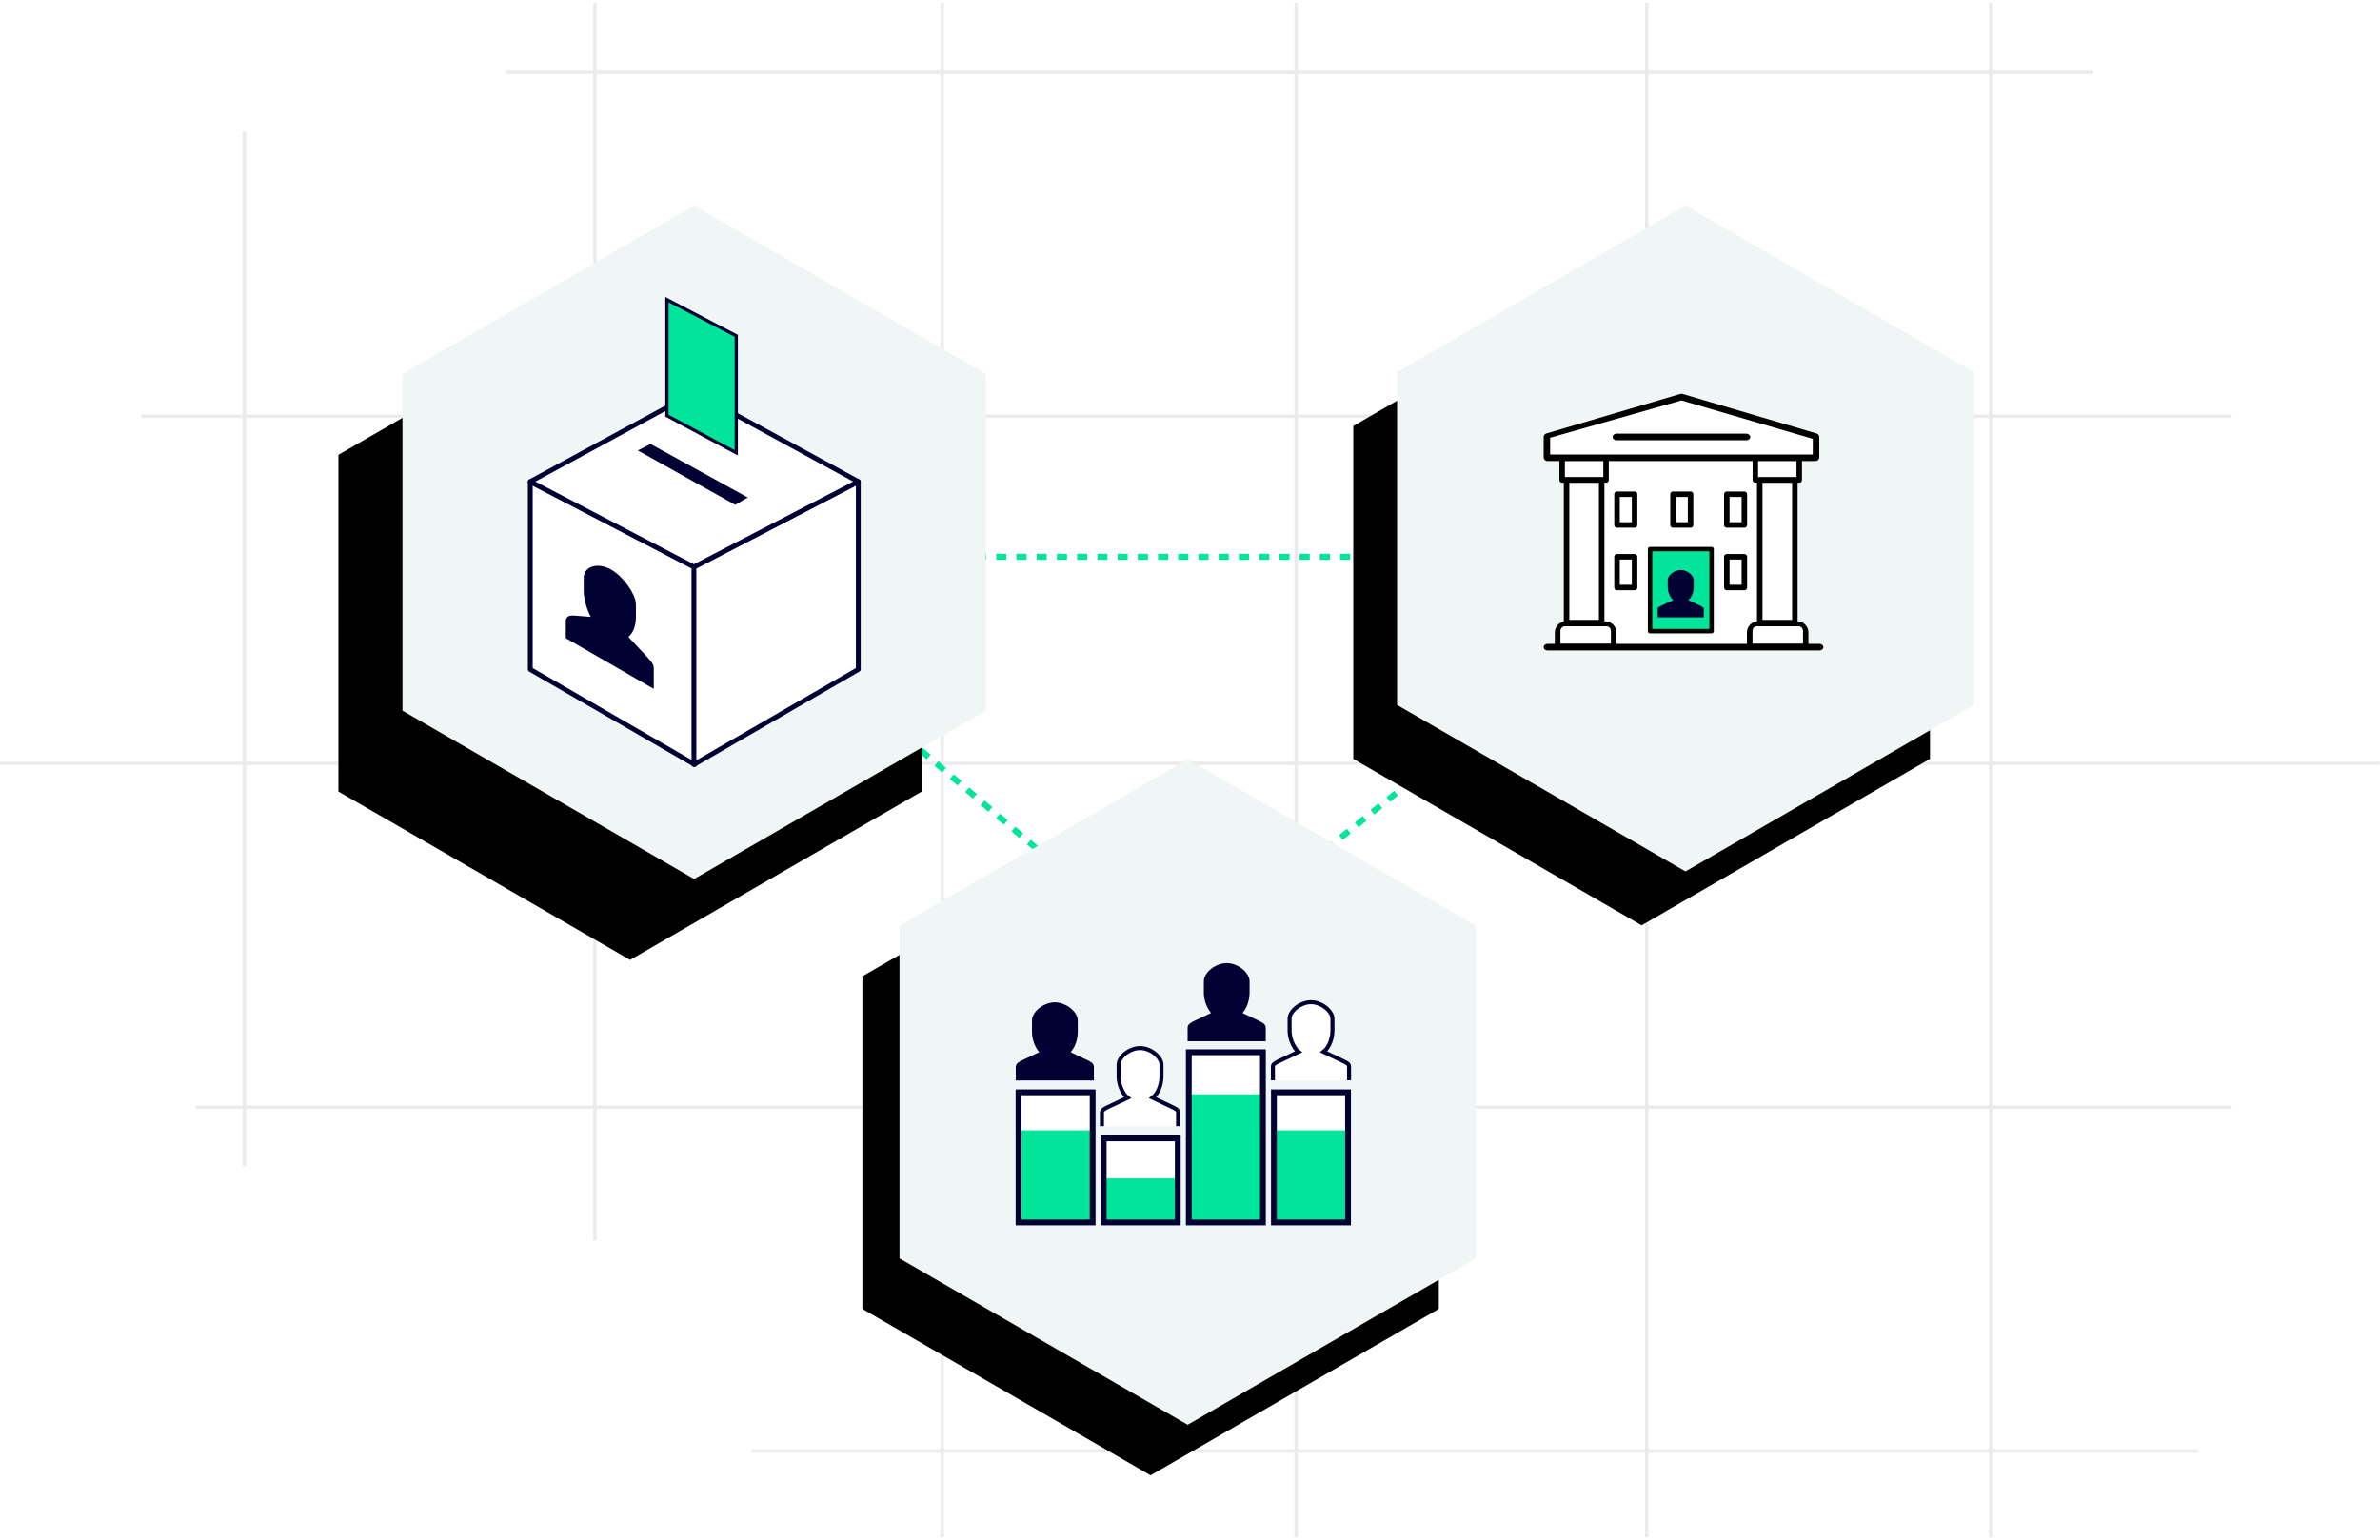 <?xml version="1.0" encoding="UTF-8"?>
<svg width="706px" height="457px" viewBox="0 0 706 457" version="1.1" xmlns="http://www.w3.org/2000/svg" xmlns:xlink="http://www.w3.org/1999/xlink">
    <title>GOV image</title>
    <defs>
        <polygon id="path-1" points="99.9 0 186.416 49.95 186.416 149.85 99.9 199.8 13.384 149.85 13.384 49.95"></polygon>
        <filter x="-14.8%" y="-7.5%" width="116.1%" height="130.0%" filterUnits="objectBoundingBox" id="filter-2">
            <feOffset dx="-14" dy="16" in="SourceAlpha" result="shadowOffsetOuter1"></feOffset>
            <feGaussianBlur stdDeviation="7" in="shadowOffsetOuter1" result="shadowBlurOuter1"></feGaussianBlur>
            <feColorMatrix values="0 0 0 0 0.316   0 0 0 0 0.367   0 0 0 0 0.353  0 0 0 0.257 0" type="matrix" in="shadowBlurOuter1" result="shadowMatrixOuter1"></feColorMatrix>
            <feOffset dx="-5" dy="8" in="SourceAlpha" result="shadowOffsetOuter2"></feOffset>
            <feGaussianBlur stdDeviation="3" in="shadowOffsetOuter2" result="shadowBlurOuter2"></feGaussianBlur>
            <feColorMatrix values="0 0 0 0 0   0 0 0 0 0   0 0 0 0 0  0 0 0 0.145 0" type="matrix" in="shadowBlurOuter2" result="shadowMatrixOuter2"></feColorMatrix>
            <feMerge>
                <feMergeNode in="shadowMatrixOuter1"></feMergeNode>
                <feMergeNode in="shadowMatrixOuter2"></feMergeNode>
            </feMerge>
        </filter>
        <polygon id="path-3" points="98.775 3.70187081e-13 184.317 49.388 184.317 148.163 98.775 197.55 13.233 148.163 13.233 49.388"></polygon>
        <filter x="-8.7%" y="-5.3%" width="107.4%" height="121.3%" filterUnits="objectBoundingBox" id="filter-4">
            <feOffset dx="-10" dy="11" in="SourceAlpha" result="shadowOffsetOuter1"></feOffset>
            <feGaussianBlur stdDeviation="5" in="shadowOffsetOuter1" result="shadowBlurOuter1"></feGaussianBlur>
            <feColorMatrix values="0 0 0 0 0.316   0 0 0 0 0.367   0 0 0 0 0.353  0 0 0 0.257 0" type="matrix" in="shadowBlurOuter1" result="shadowMatrixOuter1"></feColorMatrix>
            <feOffset dx="-3" dy="5" in="SourceAlpha" result="shadowOffsetOuter2"></feOffset>
            <feGaussianBlur stdDeviation="1.5" in="shadowOffsetOuter2" result="shadowBlurOuter2"></feGaussianBlur>
            <feColorMatrix values="0 0 0 0 0   0 0 0 0 0   0 0 0 0 0  0 0 0 0.145 0" type="matrix" in="shadowBlurOuter2" result="shadowMatrixOuter2"></feColorMatrix>
            <feMerge>
                <feMergeNode in="shadowMatrixOuter1"></feMergeNode>
                <feMergeNode in="shadowMatrixOuter2"></feMergeNode>
            </feMerge>
        </filter>
        <polygon id="path-5" points="98.714 0 184.202 49.357 184.202 148.07 98.714 197.427 13.225 148.07 13.225 49.357"></polygon>
        <filter x="-6.0%" y="-4.6%" width="104.3%" height="118.2%" filterUnits="objectBoundingBox" id="filter-6">
            <feOffset dx="-8" dy="10" in="SourceAlpha" result="shadowOffsetOuter1"></feOffset>
            <feGaussianBlur stdDeviation="4" in="shadowOffsetOuter1" result="shadowBlurOuter1"></feGaussianBlur>
            <feColorMatrix values="0 0 0 0 0.316   0 0 0 0 0.367   0 0 0 0 0.353  0 0 0 0.257 0" type="matrix" in="shadowBlurOuter1" result="shadowMatrixOuter1"></feColorMatrix>
            <feOffset dx="-3" dy="5" in="SourceAlpha" result="shadowOffsetOuter2"></feOffset>
            <feGaussianBlur stdDeviation="2" in="shadowOffsetOuter2" result="shadowBlurOuter2"></feGaussianBlur>
            <feColorMatrix values="0 0 0 0 0   0 0 0 0 0   0 0 0 0 0  0 0 0 0.145 0" type="matrix" in="shadowBlurOuter2" result="shadowMatrixOuter2"></feColorMatrix>
            <feMerge>
                <feMergeNode in="shadowMatrixOuter1"></feMergeNode>
                <feMergeNode in="shadowMatrixOuter2"></feMergeNode>
            </feMerge>
        </filter>
    </defs>
    <g id="Page-1" stroke="none" stroke-width="1" fill="none" fill-rule="evenodd">
        <g id="0.1.1-Governance" transform="translate(-1023, -188)">
            <g id="Header-image" transform="translate(266, 189)">
                <g id="GOV-image" transform="translate(757, 0)">
                    <g id="Group-15" opacity="0.197" stroke="#979797" stroke-linecap="square">
                        <line x1="384.5" y1="0.378" x2="384.5" y2="454.622" id="Line-4"></line>
                        <line x1="488.5" y1="0.378" x2="488.5" y2="454.622" id="Line-4"></line>
                        <line x1="590.5" y1="0.378" x2="590.5" y2="454.622" id="Line-4"></line>
                        <line x1="279.5" y1="0.378" x2="279.5" y2="454.622" id="Line-4"></line>
                        <line x1="176.5" y1="0.378" x2="176.5" y2="366.5" id="Line-4"></line>
                        <line x1="72.5" y1="38.5" x2="72.5" y2="344.5" id="Line-4"></line>
                        <line x1="651.5" y1="429.5" x2="223.5" y2="429.5" id="Line-4"></line>
                        <line x1="661.5" y1="327.5" x2="58.5" y2="327.5" id="Line-4"></line>
                        <line x1="705.384" y1="225.5" x2="0.5" y2="225.5" id="Line-4"></line>
                        <line x1="661.5" y1="122.5" x2="42.5" y2="122.5" id="Line-4"></line>
                        <line x1="620.5" y1="20.5" x2="150.5" y2="20.5" id="Line-4"></line>
                    </g>
                    <g id="Group-15" transform="translate(106, 60)">
                        <path d="M99.514,104.198 L395.491,104.198 L243.377,226.35 L99.514,104.198 Z" id="Path-11" stroke="#00E599" stroke-width="1.8" stroke-dasharray="3"></path>
                        <g id="Group-13">
                            <g id="Polygon-Copy-14">
                                <use fill="black" fill-opacity="1" filter="url(#filter-2)" xlink:href="#path-1"></use>
                                <use fill="#F0F5F6" fill-rule="evenodd" xlink:href="#path-1"></use>
                            </g>
                            <g id="Group" transform="translate(51.3, 27.9)">
                                <polygon id="Path-20" stroke="#000033" stroke-width="1.431" fill="#FFFFFF" stroke-linejoin="round" points="8.47067213e-13 53.998 8.47067213e-13 109.723 48.761 137.93 48.761 79.317"></polygon>
                                <polygon id="Path-20" stroke="#000033" stroke-width="1.431" fill="#FFFFFF" stroke-linejoin="round" transform="translate(72.921, 95.964) scale(-1, 1) translate(-72.921, -95.964) " points="48.54 53.998 48.54 109.723 97.301 137.93 97.301 79.317"></polygon>
                                <polygon id="Path-21" stroke="#000033" stroke-width="1.431" fill="#FFFFFF" stroke-linejoin="round" points="97.301 53.998 48.54 79.317 -2.65746577e-14 53.998 48.761 27.538"></polygon>
                                <polygon id="Path-20" fill="#000033" points="31.906 44.755 60.811 60.892 64.522 58.703 35.663 42.828"></polygon>
                                <polygon id="Path-20-Copy-4" stroke="#000033" stroke-width="0.954" fill="#00E599" points="40.542 -4.32518886e-14 40.542 34.425 61.104 45.449 61.104 10.735"></polygon>
                                <path d="M35.736,113.952 L35.736,109.322 C35.736,108.858 35.487,108.338 34.988,107.761 C34.489,107.184 34.239,106.895 34.239,106.895 L27.609,99.773 C28.132,99.645 28.575,99.383 28.94,98.99 C29.304,98.596 29.597,98.136 29.819,97.611 C30.041,97.085 30.199,96.536 30.294,95.962 C30.389,95.388 30.437,94.861 30.437,94.381 L30.437,90.411 C30.437,89.75 30.235,88.972 29.831,88.077 C29.427,87.183 28.904,86.286 28.262,85.386 C27.621,84.487 26.892,83.637 26.076,82.836 C25.26,82.035 24.433,81.392 23.593,80.908 C22.753,80.424 21.922,80.11 21.098,79.966 C20.274,79.822 19.541,79.83 18.9,79.989 C18.258,80.149 17.739,80.445 17.343,80.879 C16.947,81.312 16.749,81.859 16.749,82.521 L16.749,86.491 C16.749,86.921 16.796,87.474 16.892,88.149 C16.987,88.824 17.149,89.555 17.379,90.34 C17.608,91.126 17.905,91.938 18.27,92.777 C18.634,93.616 19.086,94.414 19.624,95.171 L12.947,94.622 C12.947,94.622 12.693,94.628 12.186,94.642 C11.679,94.656 11.426,94.878 11.426,95.308 L11.426,99.938 L35.736,113.952 Z" id="" stroke="#000033" stroke-width="1.788" fill="#000033" fill-rule="nonzero"></path>
                            </g>
                        </g>
                        <g id="council-icon" transform="translate(295.2, 0)">
                            <g id="Group-21" transform="translate(0, -0)">
                                <g id="Polygon-Copy-14">
                                    <use fill="black" fill-opacity="1" filter="url(#filter-4)" xlink:href="#path-3"></use>
                                    <use fill="#F0F5F6" fill-rule="evenodd" xlink:href="#path-3"></use>
                                </g>
                                <g id="Group-20" transform="translate(56.657, 55.356)">
                                    <polygon id="Path-3" fill="#FFFFFF" points="77.63 74.682 77.63 70.708 74.473 68.51 74.473 26.076 76.334 25.479 76.334 19.087 80.985 19.087 80.45 13.143 41.288 1.699 1.114 13.143 1.114 19.087 5.524 19.087 5.004 25.479 7.721 26.076 7.721 68.51 5.524 69.327 4.23 71.393 4.23 75.808 76.991 75.808"></polygon>
                                    <polygon id="Path-4" stroke="#000000" stroke-width="1.302" fill="#00E599" stroke-linejoin="round" points="31.617 46.553 31.617 70.913 49.866 70.913 49.866 46.553"></polygon>
                                    <path d="M47.552,66.808 L47.552,64.308 C47.552,64.058 47.412,63.855 47.131,63.699 C46.85,63.543 46.71,63.465 46.71,63.465 L42.977,61.683 C43.271,61.451 43.521,61.172 43.726,60.846 C43.931,60.52 44.096,60.181 44.221,59.828 C44.346,59.476 44.435,59.13 44.489,58.79 C44.542,58.451 44.569,58.152 44.569,57.893 L44.569,55.75 C44.569,55.393 44.455,55.036 44.228,54.679 C44,54.322 43.706,54 43.345,53.714 C42.983,53.429 42.573,53.197 42.114,53.018 C41.654,52.839 41.188,52.75 40.715,52.75 C40.243,52.75 39.774,52.839 39.311,53.018 C38.847,53.197 38.434,53.429 38.073,53.714 C37.712,54 37.42,54.322 37.197,54.679 C36.974,55.036 36.862,55.393 36.862,55.75 L36.862,57.893 C36.862,58.125 36.889,58.409 36.942,58.744 C36.996,59.078 37.087,59.422 37.217,59.775 C37.346,60.128 37.513,60.474 37.718,60.813 C37.924,61.152 38.178,61.442 38.481,61.683 L34.721,63.465 C34.721,63.465 34.579,63.547 34.293,63.712 C34.008,63.878 33.865,64.076 33.865,64.308 L33.865,66.808" id="" fill="#000033" fill-rule="nonzero"></path>
                                    <path d="M62.007,74.682 L76.986,74.682 L76.986,70.88 C76.986,70.105 76.425,69.472 75.735,69.472 L63.258,69.472 C62.569,69.472 62.007,70.105 62.007,70.88 L62.007,74.682 Z M77.5,76.452 L61.441,76.452 C60.841,76.452 60.353,75.975 60.353,75.386 L60.353,71.253 C60.353,69.452 61.85,67.986 63.688,67.986 L75.253,67.986 C77.092,67.986 78.588,69.452 78.588,71.253 L78.588,75.386 C78.588,75.975 78.101,76.452 77.5,76.452 L77.5,76.452 Z" id="Fill-6" fill="#000000"></path>
                                    <path d="M5.024,74.682 L20.002,74.682 L20.002,70.88 C20.002,70.105 19.442,69.472 18.751,69.472 L6.275,69.472 C5.585,69.472 5.024,70.105 5.024,70.88 L5.024,74.682 Z M20.517,76.452 L4.458,76.452 C3.858,76.452 3.37,75.975 3.37,75.386 L3.37,71.253 C3.37,69.452 4.866,67.986 6.705,67.986 L18.269,67.986 C20.109,67.986 21.604,69.452 21.604,71.253 L21.604,75.386 C21.604,75.975 21.118,76.452 20.517,76.452 L20.517,76.452 Z" id="Fill-6" fill="#000000"></path>
                                    <path d="M1.977,18.505 L79.883,18.505 L79.883,13.847 L40.93,2.447 L1.977,13.522 L1.977,18.505 Z M80.684,20.432 L1.176,20.432 C0.553,20.432 0.049,19.928 0.049,19.305 L0.049,13.331 C0.049,12.831 0.379,12.392 0.856,12.251 L40.61,0.518 C40.819,0.457 41.04,0.457 41.249,0.518 L81.003,12.251 C81.482,12.392 81.811,12.831 81.811,13.331 L81.811,19.305 C81.811,19.928 81.306,20.432 80.684,20.432 L80.684,20.432 Z" id="Fill-10" fill="#000000"></path>
                                    <path d="M60.213,14.269 L21.647,14.269 C21.025,14.269 20.52,13.832 20.52,13.293 C20.52,12.753 21.025,12.315 21.647,12.315 L60.213,12.315 C60.834,12.315 61.339,12.753 61.339,13.293 C61.339,13.832 60.834,14.269 60.213,14.269" id="Fill-11" fill="#000000"></path>
                                    <path d="M81.894,76.635 L1.175,76.635 C0.553,76.635 0.049,76.198 0.049,75.659 C0.049,75.119 0.553,74.682 1.175,74.682 L81.894,74.682 C82.516,74.682 83.02,75.119 83.02,75.659 C83.02,76.198 82.516,76.635 81.894,76.635" id="Fill-17" fill="#000000"></path>
                                    <rect id="Rectangle" stroke="#000000" stroke-width="1.628" stroke-linejoin="round" x="5.536" y="19.537" width="13.025" height="6.512"></rect>
                                    <rect id="Rectangle" stroke="#000000" stroke-width="1.628" stroke-linejoin="round" x="62.845" y="19.537" width="13.025" height="6.512"></rect>
                                    <rect id="Rectangle-Copy-8" stroke="#000000" stroke-width="1.628" stroke-linejoin="round" transform="translate(56.984, 53.401) rotate(-270) translate(-56.984, -53.401) " x="52.425" y="50.796" width="9.117" height="5.21"></rect>
                                    <rect id="Rectangle-Copy-8" stroke="#000000" stroke-width="1.628" stroke-linejoin="round" transform="translate(24.422, 53.401) rotate(-270) translate(-24.422, -53.401) " x="19.863" y="50.796" width="9.117" height="5.21"></rect>
                                    <rect id="Rectangle-Copy-8" stroke="#000000" stroke-width="1.628" stroke-linejoin="round" transform="translate(56.984, 34.841) rotate(-270) translate(-56.984, -34.841) " x="52.425" y="32.236" width="9.117" height="5.21"></rect>
                                    <rect id="Rectangle-Copy-8" stroke="#000000" stroke-width="1.628" stroke-linejoin="round" transform="translate(41.029, 34.841) rotate(-270) translate(-41.029, -34.841) " x="36.47" y="32.236" width="9.117" height="5.21"></rect>
                                    <rect id="Rectangle-Copy-8" stroke="#000000" stroke-width="1.628" stroke-linejoin="round" transform="translate(24.422, 34.841) rotate(-270) translate(-24.422, -34.841) " x="19.863" y="32.236" width="9.117" height="5.21"></rect>
                                    <rect id="Rectangle" stroke="#000000" stroke-width="1.628" stroke-linejoin="round" x="64.148" y="26.049" width="10.42" height="42.331"></rect>
                                    <rect id="Rectangle" stroke="#000000" stroke-width="1.628" stroke-linejoin="round" x="6.839" y="26.049" width="10.42" height="42.331"></rect>
                                </g>
                            </g>
                            <g id="Group-18" transform="translate(56.707, 55.828)"></g>
                        </g>
                        <g id="Group-5" transform="translate(147.6, 164.3)">
                            <g id="Polygon-Copy-14">
                                <use fill="black" fill-opacity="1" filter="url(#filter-6)" xlink:href="#path-5"></use>
                                <use fill="#F0F5F6" fill-rule="evenodd" xlink:href="#path-5"></use>
                            </g>
                            <path d="M121.269,83.643 L121.269,79.629 C121.269,79.227 121.043,78.901 120.592,78.65 C120.14,78.399 119.915,78.273 119.915,78.273 L113.919,75.412 C114.392,75.04 114.793,74.591 115.123,74.068 C115.452,73.545 115.717,73 115.918,72.433 C116.118,71.867 116.261,71.311 116.347,70.766 C116.433,70.221 116.476,69.741 116.476,69.325 L116.476,65.883 C116.476,65.309 116.294,64.736 115.928,64.162 C115.563,63.588 115.09,63.072 114.51,62.613 C113.93,62.154 113.271,61.781 112.533,61.495 C111.795,61.208 111.047,61.064 110.287,61.064 C109.528,61.064 108.776,61.208 108.031,61.495 C107.286,61.781 106.623,62.154 106.043,62.613 C105.463,63.072 104.994,63.588 104.636,64.162 C104.277,64.736 104.098,65.309 104.098,65.883 L104.098,69.325 C104.098,69.698 104.141,70.153 104.227,70.691 C104.313,71.228 104.46,71.781 104.668,72.347 C104.876,72.914 105.144,73.469 105.474,74.014 C105.803,74.559 106.211,75.025 106.699,75.412 L100.66,78.273 C100.66,78.273 100.431,78.406 99.972,78.671 C99.514,78.937 99.285,79.256 99.285,79.629 L99.285,83.643" id="" stroke="#000033" stroke-width="1.192" fill="#000033" fill-rule="nonzero"></path>
                            <g id="Group-3" transform="translate(47.947, 71.59)">
                                <g id="Group-2" transform="translate(0.557, 14.058)">
                                    <rect id="Rectangle" fill="#FFFFFF" x="0.037" y="13.14" width="21.984" height="38.62"></rect>
                                    <rect id="Rectangle-Copy-5" fill="#FFFFFF" x="25.289" y="26.806" width="21.984" height="24.955"></rect>
                                    <rect id="Rectangle-Copy-5" fill="#FFFFFF" x="50.541" y="1.257" width="21.984" height="50.504"></rect>
                                    <rect id="Rectangle" fill="#00E599" x="0.037" y="24.429" width="21.984" height="27.331"></rect>
                                    <rect id="Rectangle-Copy-5" fill="#00E599" x="25.289" y="38.689" width="21.984" height="13.072"></rect>
                                    <rect id="Rectangle-Copy-5" fill="#00E599" x="50.541" y="13.735" width="21.984" height="38.026"></rect>
                                    <rect id="Rectangle" stroke="#000033" stroke-width="1.719" fill-rule="nonzero" x="0.037" y="13.14" width="21.984" height="38.62"></rect>
                                    <rect id="Rectangle-Copy-5" stroke="#000033" stroke-width="1.719" fill-rule="nonzero" x="25.289" y="26.806" width="21.984" height="24.955"></rect>
                                    <rect id="Rectangle-Copy-5" stroke="#000033" stroke-width="1.719" fill-rule="nonzero" x="50.541" y="1.257" width="21.984" height="50.504"></rect>
                                    <path d="M47.359,23.194 L47.359,19.074 C47.359,18.662 47.127,18.328 46.664,18.07 C46.2,17.812 45.969,17.684 45.969,17.684 L39.811,14.747 C40.297,14.365 40.709,13.905 41.047,13.367 C41.385,12.83 41.658,12.271 41.864,11.69 C42.07,11.108 42.217,10.538 42.305,9.979 C42.393,9.419 42.437,8.926 42.437,8.499 L42.437,4.967 C42.437,4.378 42.25,3.79 41.875,3.201 C41.499,2.612 41.014,2.082 40.418,1.611 C39.822,1.14 39.145,0.758 38.387,0.463 C37.63,0.169 36.861,0.022 36.081,0.022 C35.301,0.022 34.529,0.169 33.764,0.463 C32.999,0.758 32.318,1.14 31.722,1.611 C31.126,2.082 30.644,2.612 30.277,3.201 C29.909,3.79 29.725,4.378 29.725,4.967 L29.725,8.499 C29.725,8.882 29.769,9.349 29.857,9.901 C29.946,10.453 30.096,11.02 30.31,11.601 C30.523,12.183 30.799,12.753 31.137,13.312 C31.476,13.872 31.895,14.35 32.395,14.747 L26.194,17.684 C26.194,17.684 25.958,17.82 25.487,18.092 C25.016,18.364 24.781,18.692 24.781,19.074 L24.781,23.194" id="" stroke="#000033" stroke-width="1.192" fill="#FFFFFF" fill-rule="nonzero"></path>
                                </g>
                                <rect id="Rectangle" fill="#FFFFFF" x="76.35" y="27.198" width="21.984" height="38.62"></rect>
                                <rect id="Rectangle" fill="#00E599" x="76.35" y="38.487" width="21.984" height="27.331"></rect>
                                <rect id="Rectangle" stroke="#000033" stroke-width="1.719" fill-rule="nonzero" x="76.35" y="27.198" width="21.984" height="38.62"></rect>
                                <path d="M98.631,23.633 L98.631,19.514 C98.631,19.102 98.399,18.767 97.936,18.509 C97.472,18.252 97.24,18.123 97.24,18.123 L91.083,15.187 C91.568,14.804 91.98,14.344 92.319,13.807 C92.657,13.27 92.929,12.71 93.135,12.129 C93.341,11.548 93.488,10.977 93.577,10.418 C93.665,9.859 93.709,9.366 93.709,8.939 L93.709,5.406 C93.709,4.818 93.521,4.229 93.146,3.64 C92.771,3.052 92.286,2.522 91.69,2.051 C91.094,1.58 90.417,1.197 89.659,0.903 C88.901,0.608 88.133,0.461 87.353,0.461 C86.573,0.461 85.8,0.608 85.035,0.903 C84.27,1.197 83.59,1.58 82.994,2.051 C82.398,2.522 81.916,3.052 81.548,3.64 C81.18,4.229 80.996,4.818 80.996,5.406 L80.996,8.939 C80.996,9.321 81.041,9.789 81.129,10.341 C81.217,10.893 81.368,11.459 81.581,12.041 C81.795,12.622 82.071,13.192 82.409,13.752 C82.747,14.311 83.167,14.789 83.667,15.187 L77.465,18.123 C77.465,18.123 77.23,18.259 76.759,18.531 C76.288,18.804 76.053,19.131 76.053,19.514 L76.053,23.633" id="" stroke="#000033" stroke-width="1.192" fill="#FFFFFF" fill-rule="nonzero"></path>
                                <g id="Group-6" transform="translate(0.366, 1.102)" fill="#000033" fill-rule="nonzero" stroke="#000033" stroke-width="1.192">
                                    <path d="M21.984,22.578 L21.984,18.564 C21.984,18.163 21.758,17.836 21.307,17.585 C20.856,17.334 20.63,17.209 20.63,17.209 L14.634,14.348 C15.107,13.975 15.508,13.527 15.838,13.004 C16.167,12.48 16.432,11.935 16.633,11.369 C16.834,10.802 16.977,10.246 17.063,9.702 C17.149,9.157 17.192,8.676 17.192,8.26 L17.192,4.819 C17.192,4.245 17.009,3.671 16.644,3.098 C16.278,2.524 15.806,2.008 15.225,1.549 C14.645,1.09 13.986,0.717 13.248,0.43 C12.511,0.143 11.762,-1.28449851e-12 11.003,-1.28449851e-12 C10.243,-1.28449851e-12 9.491,0.143 8.746,0.43 C8.001,0.717 7.339,1.09 6.759,1.549 C6.178,2.008 5.709,2.524 5.351,3.098 C4.993,3.671 4.814,4.245 4.814,4.819 L4.814,8.26 C4.814,8.633 4.857,9.088 4.943,9.626 C5.029,10.164 5.175,10.716 5.383,11.283 C5.591,11.849 5.86,12.405 6.189,12.95 C6.519,13.495 6.927,13.961 7.414,14.348 L1.375,17.209 C1.375,17.209 1.146,17.342 0.688,17.607 C0.229,17.872 1.56075153e-14,18.191 1.56075153e-14,18.564 L1.56075153e-14,22.578" id=""></path>
                                </g>
                            </g>
                        </g>
                    </g>
                </g>
            </g>
        </g>
    </g>
</svg>